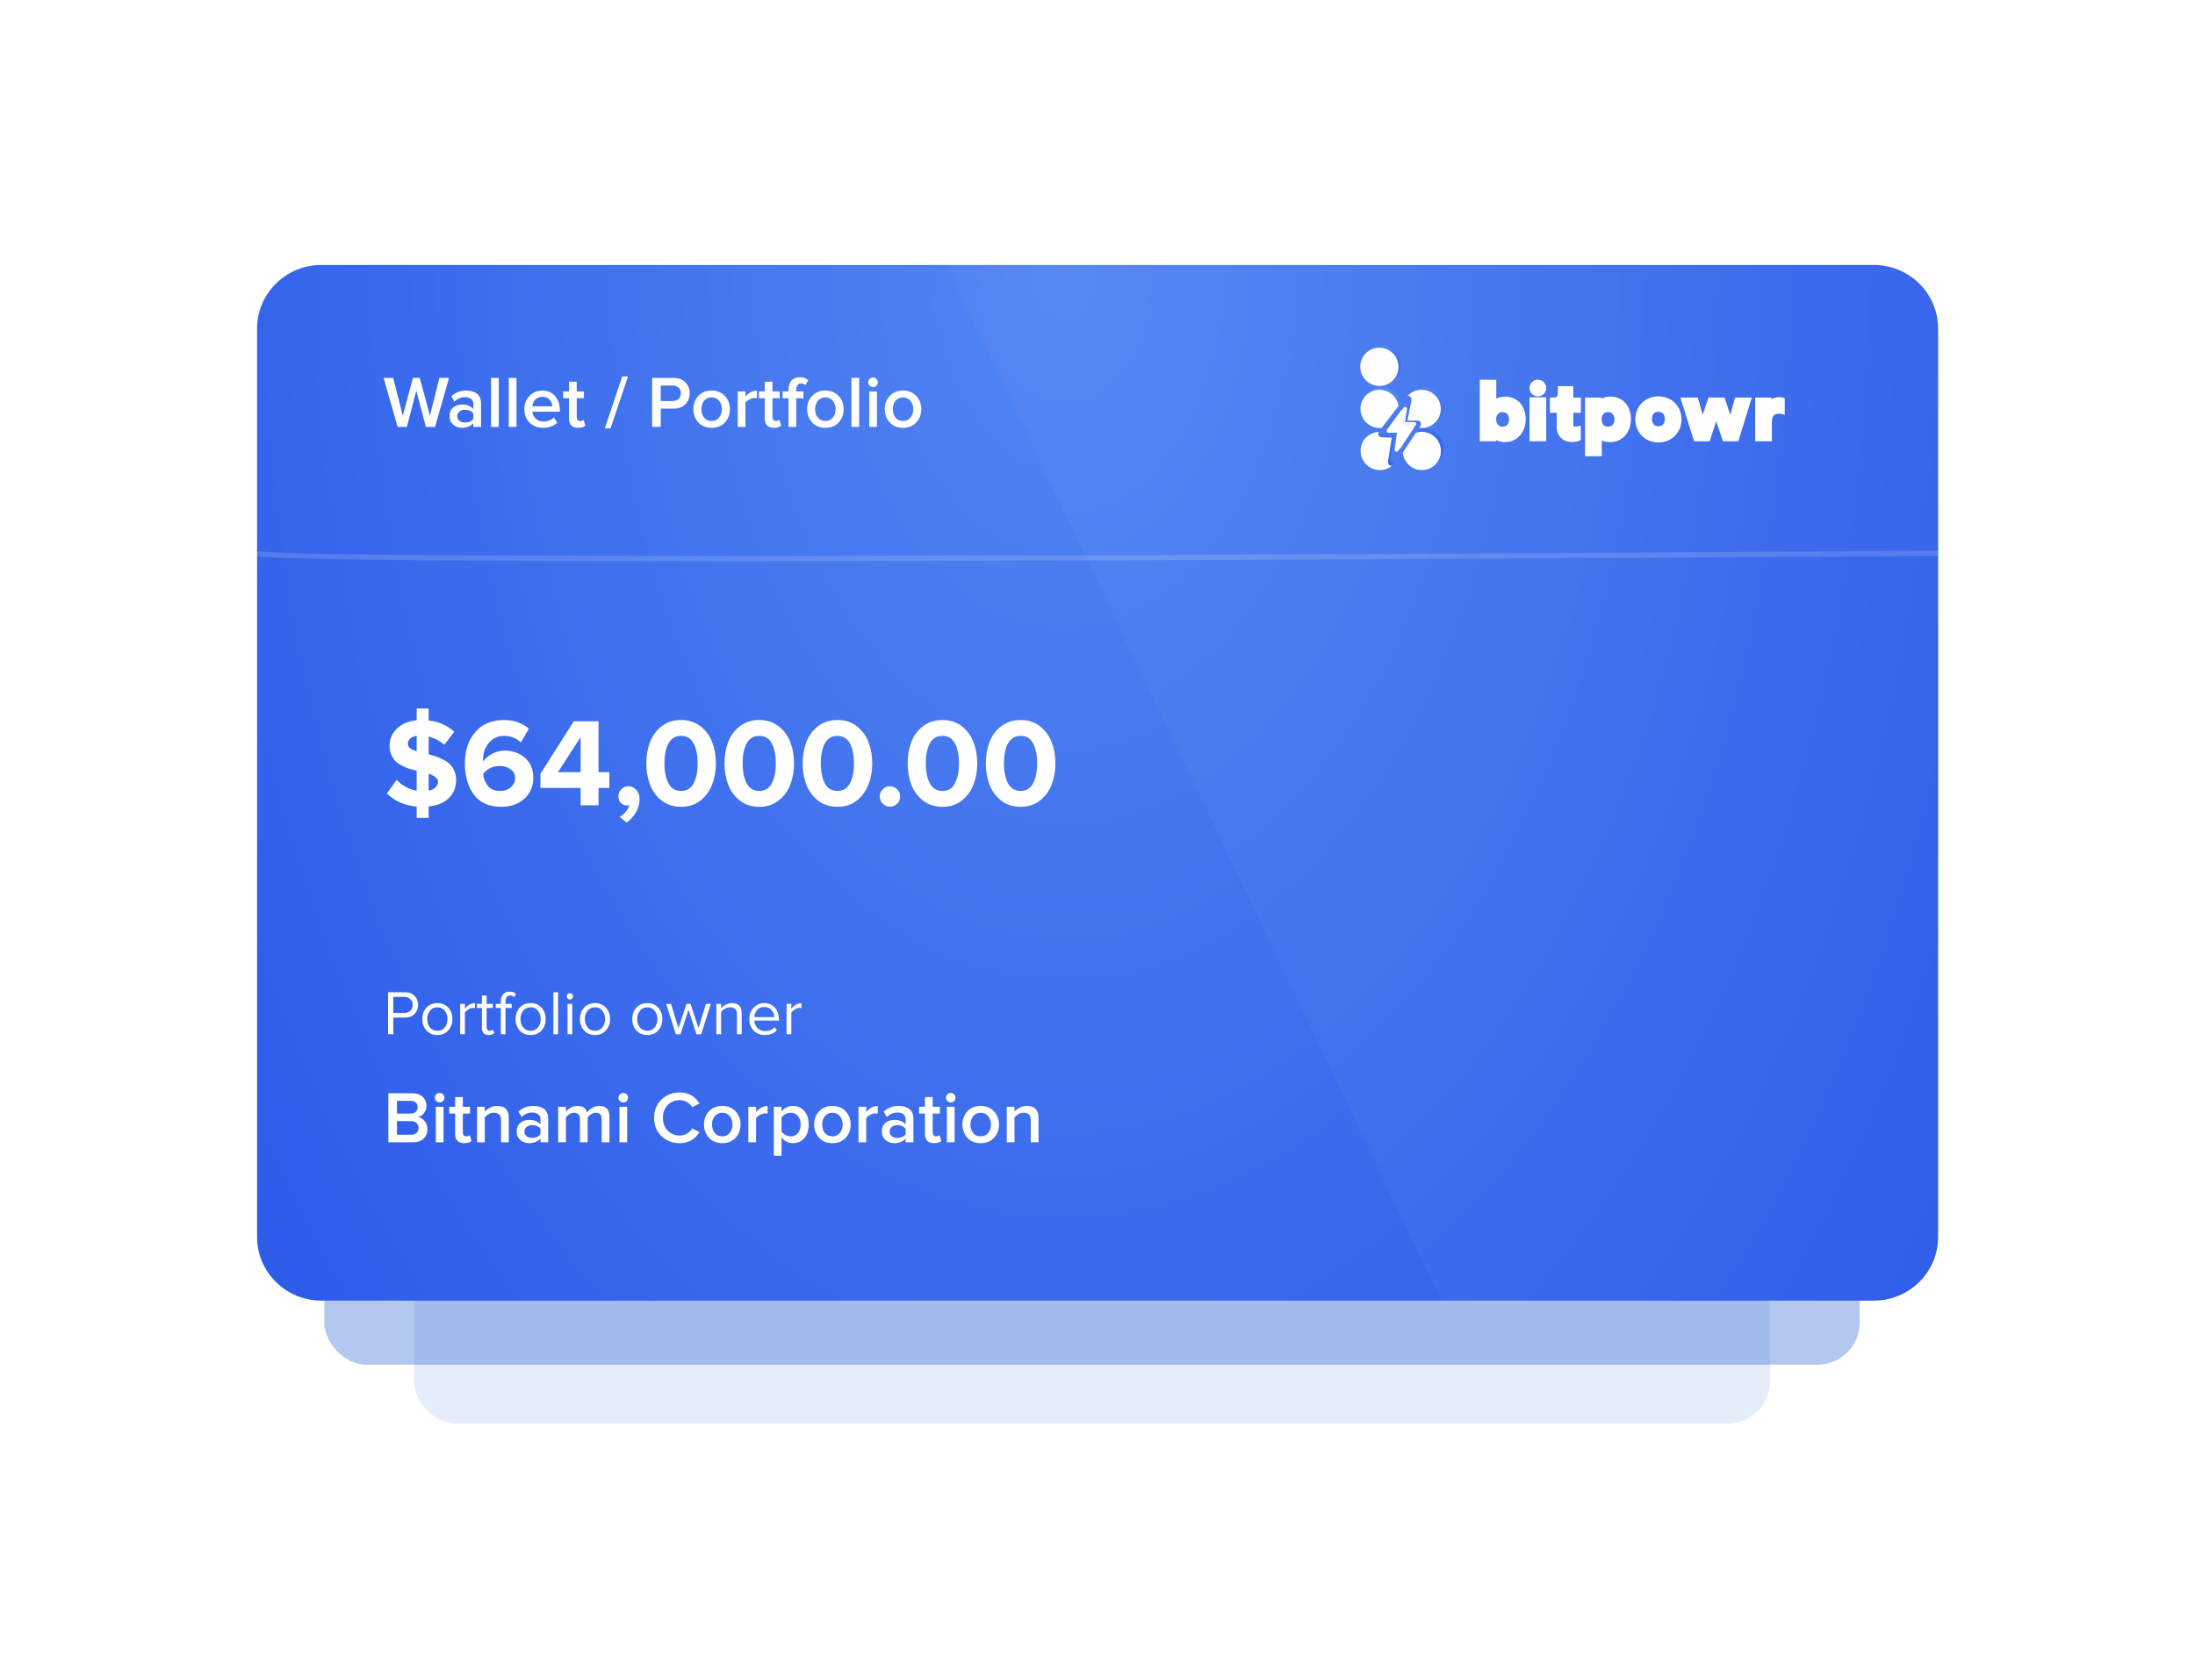 <svg width="333" height="255" viewBox="0 0 333 255" fill="none" xmlns="http://www.w3.org/2000/svg">
<g filter="url(#filter0_d_1_2006)">
<rect x="49.201" y="21.269" width="232.927" height="145.825" rx="6.375" fill="#0047CC" fill-opacity="0.3"/>
<rect x="62.803" y="46.383" width="205.724" height="129.622" rx="6.375" fill="#0047CC" fill-opacity="0.1"/>
<path d="M284.27 0.206H48.759C43.369 0.206 39 4.528 39 9.86V147.719C39 153.05 43.369 157.373 48.759 157.373H284.27C289.66 157.373 294.029 153.05 294.029 147.719V9.86C294.029 4.528 289.66 0.206 284.27 0.206Z" fill="url(#paint0_radial_1_2006)"/>
<path style="mix-blend-mode:screen" d="M286.265 0.206H143.562L218.666 157.372H286.265C288.324 157.372 290.299 156.355 291.755 154.545C293.211 152.734 294.029 150.279 294.029 147.718V9.847C294.029 8.58 293.828 7.325 293.438 6.154C293.048 4.984 292.476 3.921 291.754 3.025C291.033 2.13 290.177 1.42 289.235 0.936C288.294 0.452 287.284 0.204 286.265 0.206V0.206Z" fill="white" fill-opacity="0.03"/>
<path d="M63.215 84.119V82.398C61.353 82.232 59.849 81.569 58.701 80.409L60.174 78.344C61.015 79.236 62.029 79.784 63.215 79.988V76.967C62.743 76.852 62.341 76.743 62.01 76.641C61.691 76.527 61.328 76.367 60.92 76.163C60.525 75.947 60.206 75.717 59.964 75.475C59.721 75.22 59.517 74.895 59.352 74.5C59.186 74.092 59.103 73.639 59.103 73.142C59.103 72.147 59.473 71.293 60.212 70.579C60.952 69.853 61.952 69.425 63.215 69.298V67.52H65.031V69.336C66.561 69.502 67.855 70.069 68.913 71.038L67.403 73.027C66.74 72.428 65.949 72.014 65.031 71.784V74.481C65.503 74.595 65.905 74.71 66.236 74.825C66.567 74.939 66.931 75.105 67.326 75.322C67.734 75.526 68.059 75.755 68.301 76.01C68.556 76.265 68.767 76.597 68.933 77.005C69.111 77.4 69.2 77.846 69.2 78.344C69.2 79.44 68.843 80.351 68.129 81.078C67.415 81.805 66.383 82.238 65.031 82.379V84.119H63.215ZM66.446 78.649C66.446 78.139 65.975 77.731 65.031 77.425V79.988C65.478 79.899 65.822 79.733 66.064 79.491C66.319 79.236 66.446 78.955 66.446 78.649ZM61.876 72.912C61.876 73.384 62.322 73.748 63.215 74.002V71.669C62.794 71.72 62.462 71.861 62.22 72.09C61.991 72.307 61.876 72.581 61.876 72.912ZM76.032 82.436C74.196 82.436 72.82 81.824 71.901 80.6C70.984 79.376 70.525 77.795 70.525 75.857C70.525 73.881 71.054 72.288 72.112 71.076C73.17 69.865 74.624 69.26 76.472 69.26C77.951 69.26 79.207 69.7 80.239 70.579L79.016 72.664C78.314 72.001 77.466 71.669 76.472 71.669C75.541 71.669 74.776 72.02 74.177 72.721C73.578 73.41 73.278 74.264 73.278 75.284C73.278 75.398 73.285 75.488 73.298 75.551C73.616 75.093 74.075 74.704 74.674 74.385C75.274 74.066 75.905 73.907 76.568 73.907C77.779 73.907 78.805 74.276 79.647 75.016C80.488 75.743 80.909 76.756 80.909 78.057C80.909 79.319 80.456 80.364 79.551 81.193C78.646 82.022 77.473 82.436 76.032 82.436ZM75.879 80.026C76.568 80.026 77.116 79.835 77.524 79.453C77.945 79.07 78.155 78.637 78.155 78.152C78.155 77.528 77.925 77.056 77.466 76.737C77.007 76.406 76.447 76.24 75.784 76.24C74.764 76.24 73.935 76.641 73.298 77.445C73.361 78.159 73.603 78.771 74.024 79.281C74.445 79.778 75.063 80.026 75.879 80.026ZM90.803 82.206H88.088V79.567H81.987V77.425L87.055 69.451H90.803V77.177H92.448V79.567H90.803V82.206ZM88.088 77.177V71.861L84.645 77.177H88.088ZM97.031 81.269C97.031 81.971 96.853 82.627 96.496 83.239C96.139 83.864 95.661 84.393 95.062 84.826L94.01 83.966C94.329 83.8 94.635 83.539 94.928 83.182C95.221 82.838 95.406 82.5 95.482 82.168C95.368 82.206 95.246 82.225 95.119 82.225C94.749 82.225 94.437 82.098 94.182 81.843C93.94 81.588 93.819 81.257 93.819 80.849C93.819 80.428 93.965 80.071 94.258 79.778C94.552 79.472 94.902 79.319 95.31 79.319C95.782 79.319 96.183 79.497 96.515 79.854C96.859 80.198 97.031 80.67 97.031 81.269ZM106.294 81.461C105.478 82.111 104.49 82.436 103.33 82.436C102.17 82.436 101.176 82.111 100.347 81.461C99.531 80.798 98.945 79.982 98.588 79.013C98.231 78.044 98.052 76.986 98.052 75.838C98.052 74.691 98.231 73.633 98.588 72.664C98.945 71.695 99.531 70.885 100.347 70.235C101.176 69.585 102.17 69.26 103.33 69.26C104.49 69.26 105.478 69.585 106.294 70.235C107.11 70.885 107.697 71.695 108.054 72.664C108.423 73.633 108.608 74.691 108.608 75.838C108.608 76.986 108.423 78.044 108.054 79.013C107.697 79.982 107.11 80.798 106.294 81.461ZM101.418 78.879C101.826 79.644 102.463 80.026 103.33 80.026C104.197 80.026 104.828 79.644 105.223 78.879C105.631 78.114 105.835 77.1 105.835 75.838C105.835 74.576 105.631 73.569 105.223 72.817C104.828 72.052 104.197 71.669 103.33 71.669C102.463 71.669 101.826 72.052 101.418 72.817C101.01 73.569 100.806 74.576 100.806 75.838C100.806 77.1 101.01 78.114 101.418 78.879ZM118.153 81.461C117.337 82.111 116.349 82.436 115.189 82.436C114.029 82.436 113.034 82.111 112.206 81.461C111.39 80.798 110.803 79.982 110.446 79.013C110.089 78.044 109.911 76.986 109.911 75.838C109.911 74.691 110.089 73.633 110.446 72.664C110.803 71.695 111.39 70.885 112.206 70.235C113.034 69.585 114.029 69.26 115.189 69.26C116.349 69.26 117.337 69.585 118.153 70.235C118.969 70.885 119.555 71.695 119.912 72.664C120.282 73.633 120.467 74.691 120.467 75.838C120.467 76.986 120.282 78.044 119.912 79.013C119.555 79.982 118.969 80.798 118.153 81.461ZM113.277 78.879C113.685 79.644 114.322 80.026 115.189 80.026C116.056 80.026 116.687 79.644 117.082 78.879C117.49 78.114 117.694 77.1 117.694 75.838C117.694 74.576 117.49 73.569 117.082 72.817C116.687 72.052 116.056 71.669 115.189 71.669C114.322 71.669 113.685 72.052 113.277 72.817C112.869 73.569 112.665 74.576 112.665 75.838C112.665 77.1 112.869 78.114 113.277 78.879ZM130.012 81.461C129.196 82.111 128.208 82.436 127.048 82.436C125.888 82.436 124.893 82.111 124.064 81.461C123.249 80.798 122.662 79.982 122.305 79.013C121.948 78.044 121.77 76.986 121.77 75.838C121.77 74.691 121.948 73.633 122.305 72.664C122.662 71.695 123.249 70.885 124.064 70.235C124.893 69.585 125.888 69.26 127.048 69.26C128.208 69.26 129.196 69.585 130.012 70.235C130.828 70.885 131.414 71.695 131.771 72.664C132.141 73.633 132.326 74.691 132.326 75.838C132.326 76.986 132.141 78.044 131.771 79.013C131.414 79.982 130.828 80.798 130.012 81.461ZM125.135 78.879C125.543 79.644 126.181 80.026 127.048 80.026C127.915 80.026 128.546 79.644 128.941 78.879C129.349 78.114 129.553 77.1 129.553 75.838C129.553 74.576 129.349 73.569 128.941 72.817C128.546 72.052 127.915 71.669 127.048 71.669C126.181 71.669 125.543 72.052 125.135 72.817C124.727 73.569 124.523 74.576 124.523 75.838C124.523 77.1 124.727 78.114 125.135 78.879ZM136.105 81.958C135.799 82.264 135.436 82.417 135.015 82.417C134.595 82.417 134.231 82.264 133.925 81.958C133.619 81.652 133.466 81.288 133.466 80.868C133.466 80.447 133.619 80.084 133.925 79.778C134.231 79.472 134.595 79.319 135.015 79.319C135.436 79.319 135.799 79.472 136.105 79.778C136.411 80.084 136.564 80.447 136.564 80.868C136.564 81.288 136.411 81.652 136.105 81.958ZM145.942 81.461C145.126 82.111 144.138 82.436 142.978 82.436C141.818 82.436 140.823 82.111 139.995 81.461C139.179 80.798 138.592 79.982 138.235 79.013C137.878 78.044 137.7 76.986 137.7 75.838C137.7 74.691 137.878 73.633 138.235 72.664C138.592 71.695 139.179 70.885 139.995 70.235C140.823 69.585 141.818 69.26 142.978 69.26C144.138 69.26 145.126 69.585 145.942 70.235C146.758 70.885 147.344 71.695 147.701 72.664C148.071 73.633 148.256 74.691 148.256 75.838C148.256 76.986 148.071 78.044 147.701 79.013C147.344 79.982 146.758 80.798 145.942 81.461ZM141.065 78.879C141.473 79.644 142.111 80.026 142.978 80.026C143.845 80.026 144.476 79.644 144.871 78.879C145.279 78.114 145.483 77.1 145.483 75.838C145.483 74.576 145.279 73.569 144.871 72.817C144.476 72.052 143.845 71.669 142.978 71.669C142.111 71.669 141.473 72.052 141.065 72.817C140.657 73.569 140.453 74.576 140.453 75.838C140.453 77.1 140.657 78.114 141.065 78.879ZM157.801 81.461C156.985 82.111 155.997 82.436 154.837 82.436C153.676 82.436 152.682 82.111 151.853 81.461C151.037 80.798 150.451 79.982 150.094 79.013C149.737 78.044 149.559 76.986 149.559 75.838C149.559 74.691 149.737 73.633 150.094 72.664C150.451 71.695 151.037 70.885 151.853 70.235C152.682 69.585 153.676 69.26 154.837 69.26C155.997 69.26 156.985 69.585 157.801 70.235C158.617 70.885 159.203 71.695 159.56 72.664C159.93 73.633 160.115 74.691 160.115 75.838C160.115 76.986 159.93 78.044 159.56 79.013C159.203 79.982 158.617 80.798 157.801 81.461ZM152.924 78.879C153.332 79.644 153.97 80.026 154.837 80.026C155.704 80.026 156.335 79.644 156.73 78.879C157.138 78.114 157.342 77.1 157.342 75.838C157.342 74.576 157.138 73.569 156.73 72.817C156.335 72.052 155.704 71.669 154.837 71.669C153.97 71.669 153.332 72.052 152.924 72.817C152.516 73.569 152.312 74.576 152.312 75.838C152.312 77.1 152.516 78.114 152.924 78.879Z" fill="white"/>
<path d="M39 43.953C41.235 45.42 209.951 44.565 294.029 43.953" stroke="white" stroke-opacity="0.15" stroke-width="0.797"/>
<path d="M66.003 24.788H64.609L63.159 19.3L61.72 24.788H60.325L58.195 17.348H59.656L61.106 23.082L62.646 17.348H63.683L65.222 23.082L66.662 17.348H68.123L66.003 24.788ZM72.979 24.788H71.807V24.208C71.391 24.684 70.811 24.922 70.067 24.922C69.576 24.922 69.141 24.766 68.762 24.454C68.383 24.134 68.193 23.695 68.193 23.137C68.193 22.565 68.379 22.13 68.751 21.832C69.13 21.535 69.569 21.386 70.067 21.386C70.833 21.386 71.413 21.616 71.807 22.078V21.274C71.807 20.962 71.692 20.717 71.462 20.538C71.231 20.36 70.926 20.27 70.547 20.27C69.944 20.27 69.413 20.497 68.951 20.951L68.472 20.137C69.082 19.556 69.837 19.266 70.736 19.266C71.398 19.266 71.938 19.423 72.354 19.735C72.77 20.047 72.979 20.542 72.979 21.219V24.788ZM70.524 24.119C71.112 24.119 71.54 23.933 71.807 23.561V22.747C71.54 22.375 71.112 22.189 70.524 22.189C70.19 22.189 69.915 22.278 69.699 22.457C69.483 22.635 69.375 22.87 69.375 23.16C69.375 23.45 69.483 23.684 69.699 23.862C69.915 24.034 70.19 24.119 70.524 24.119ZM75.669 24.788H74.497V17.348H75.669V24.788ZM78.359 24.788H77.188V17.348H78.359V24.788ZM82.367 24.922C81.548 24.922 80.872 24.662 80.336 24.141C79.808 23.613 79.544 22.929 79.544 22.089C79.544 21.3 79.801 20.635 80.314 20.092C80.835 19.542 81.489 19.266 82.277 19.266C83.073 19.266 83.713 19.542 84.196 20.092C84.687 20.642 84.932 21.345 84.932 22.2V22.479H80.771C80.816 22.903 80.991 23.256 81.296 23.539C81.6 23.822 81.998 23.963 82.489 23.963C82.764 23.963 83.04 23.911 83.315 23.807C83.597 23.703 83.832 23.558 84.017 23.372L84.553 24.141C84.01 24.662 83.281 24.922 82.367 24.922ZM83.794 21.654C83.779 21.282 83.642 20.951 83.382 20.661C83.129 20.371 82.761 20.226 82.277 20.226C81.816 20.226 81.456 20.371 81.195 20.661C80.935 20.943 80.79 21.274 80.76 21.654H83.794ZM87.706 24.922C87.252 24.922 86.906 24.803 86.668 24.565C86.438 24.327 86.323 23.985 86.323 23.539V20.427H85.43V19.4H86.323V17.928H87.494V19.4H88.587V20.427H87.494V23.249C87.494 23.442 87.539 23.598 87.628 23.717C87.717 23.829 87.844 23.885 88.007 23.885C88.245 23.885 88.42 23.822 88.531 23.695L88.81 24.576C88.565 24.807 88.197 24.922 87.706 24.922ZM92.627 25.011H91.757L94.401 17.125H95.271L92.627 25.011ZM100.238 24.788H98.933V17.348H102.202C102.953 17.348 103.544 17.571 103.975 18.017C104.414 18.463 104.633 19.017 104.633 19.679C104.633 20.334 104.414 20.888 103.975 21.341C103.544 21.788 102.953 22.011 102.202 22.011H100.238V24.788ZM102.023 20.862C102.395 20.862 102.7 20.754 102.938 20.538C103.176 20.323 103.295 20.036 103.295 19.679C103.295 19.322 103.176 19.036 102.938 18.82C102.7 18.605 102.395 18.497 102.023 18.497H100.238V20.862H102.023ZM107.955 24.922C107.122 24.922 106.453 24.651 105.947 24.108C105.441 23.558 105.188 22.884 105.188 22.089C105.188 21.293 105.441 20.624 105.947 20.081C106.453 19.538 107.122 19.266 107.955 19.266C108.795 19.266 109.468 19.538 109.974 20.081C110.48 20.624 110.733 21.293 110.733 22.089C110.733 22.892 110.48 23.565 109.974 24.108C109.468 24.651 108.795 24.922 107.955 24.922ZM107.955 23.885C108.438 23.885 108.818 23.714 109.093 23.372C109.375 23.022 109.517 22.594 109.517 22.089C109.517 21.59 109.375 21.17 109.093 20.828C108.818 20.479 108.438 20.304 107.955 20.304C107.479 20.304 107.1 20.479 106.817 20.828C106.542 21.17 106.404 21.59 106.404 22.089C106.404 22.594 106.542 23.022 106.817 23.372C107.1 23.714 107.479 23.885 107.955 23.885ZM113.089 24.788H111.918V19.4H113.089V20.192C113.297 19.925 113.558 19.705 113.87 19.534C114.182 19.363 114.506 19.278 114.841 19.278V20.438C114.736 20.415 114.614 20.404 114.472 20.404C114.227 20.404 113.963 20.479 113.68 20.627C113.405 20.769 113.208 20.932 113.089 21.118V24.788ZM117.403 24.922C116.949 24.922 116.603 24.803 116.365 24.565C116.135 24.327 116.019 23.985 116.019 23.539V20.427H115.127V19.4H116.019V17.928H117.191V19.4H118.284V20.427H117.191V23.249C117.191 23.442 117.235 23.598 117.325 23.717C117.414 23.829 117.54 23.885 117.704 23.885C117.942 23.885 118.117 23.822 118.228 23.695L118.507 24.576C118.262 24.807 117.894 24.922 117.403 24.922ZM120.798 24.788H119.626V20.427H118.734V19.4H119.626V19.099C119.626 18.519 119.779 18.065 120.084 17.738C120.396 17.404 120.813 17.236 121.333 17.236C121.891 17.236 122.322 17.392 122.627 17.705L122.17 18.43C121.999 18.274 121.791 18.195 121.545 18.195C121.315 18.195 121.132 18.274 120.999 18.43C120.865 18.578 120.798 18.802 120.798 19.099V19.4H121.891V20.427H120.798V24.788ZM125.211 24.922C124.378 24.922 123.709 24.651 123.203 24.108C122.697 23.558 122.444 22.884 122.444 22.089C122.444 21.293 122.697 20.624 123.203 20.081C123.709 19.538 124.378 19.266 125.211 19.266C126.051 19.266 126.724 19.538 127.23 20.081C127.736 20.624 127.989 21.293 127.989 22.089C127.989 22.892 127.736 23.565 127.23 24.108C126.724 24.651 126.051 24.922 125.211 24.922ZM125.211 23.885C125.694 23.885 126.074 23.714 126.349 23.372C126.631 23.022 126.773 22.594 126.773 22.089C126.773 21.59 126.631 21.17 126.349 20.828C126.074 20.479 125.694 20.304 125.211 20.304C124.735 20.304 124.356 20.479 124.073 20.828C123.798 21.17 123.66 21.59 123.66 22.089C123.66 22.594 123.798 23.022 124.073 23.372C124.356 23.714 124.735 23.885 125.211 23.885ZM130.345 24.788H129.174V17.348H130.345V24.788ZM132.445 18.742C132.251 18.742 132.08 18.672 131.932 18.53C131.79 18.389 131.72 18.218 131.72 18.017C131.72 17.816 131.79 17.645 131.932 17.504C132.08 17.363 132.251 17.292 132.445 17.292C132.646 17.292 132.817 17.363 132.958 17.504C133.099 17.645 133.17 17.816 133.17 18.017C133.17 18.218 133.099 18.389 132.958 18.53C132.817 18.672 132.646 18.742 132.445 18.742ZM133.036 24.788H131.865V19.4H133.036V24.788ZM136.987 24.922C136.154 24.922 135.485 24.651 134.979 24.108C134.474 23.558 134.221 22.884 134.221 22.089C134.221 21.293 134.474 20.624 134.979 20.081C135.485 19.538 136.154 19.266 136.987 19.266C137.828 19.266 138.501 19.538 139.006 20.081C139.512 20.624 139.765 21.293 139.765 22.089C139.765 22.892 139.512 23.565 139.006 24.108C138.501 24.651 137.828 24.922 136.987 24.922ZM136.987 23.885C137.471 23.885 137.85 23.714 138.125 23.372C138.408 23.022 138.549 22.594 138.549 22.089C138.549 21.59 138.408 21.17 138.125 20.828C137.85 20.479 137.471 20.304 136.987 20.304C136.511 20.304 136.132 20.479 135.849 20.828C135.574 21.17 135.437 21.59 135.437 22.089C135.437 22.594 135.574 23.022 135.849 23.372C136.132 23.714 136.511 23.885 136.987 23.885Z" fill="white"/>
<path d="M62.679 133.347H58.919V125.906H62.578C63.24 125.906 63.757 126.088 64.129 126.453C64.508 126.81 64.698 127.259 64.698 127.802C64.698 128.249 64.572 128.628 64.319 128.94C64.073 129.245 63.768 129.435 63.404 129.509C63.806 129.569 64.144 129.777 64.419 130.134C64.702 130.483 64.843 130.885 64.843 131.339C64.843 131.934 64.65 132.417 64.263 132.789C63.884 133.161 63.356 133.347 62.679 133.347ZM62.311 128.985C62.638 128.985 62.895 128.896 63.08 128.717C63.266 128.539 63.359 128.308 63.359 128.025C63.359 127.735 63.266 127.501 63.08 127.323C62.895 127.144 62.638 127.055 62.311 127.055H60.225V128.985H62.311ZM62.367 132.198C62.724 132.198 63.002 132.108 63.203 131.93C63.404 131.744 63.504 131.487 63.504 131.16C63.504 130.87 63.404 130.628 63.203 130.435C63.002 130.234 62.724 130.134 62.367 130.134H60.225V132.198H62.367ZM66.7 127.3C66.506 127.3 66.335 127.23 66.186 127.088C66.045 126.947 65.975 126.776 65.975 126.575C65.975 126.374 66.045 126.203 66.186 126.062C66.335 125.921 66.506 125.85 66.7 125.85C66.9 125.85 67.072 125.921 67.213 126.062C67.354 126.203 67.425 126.374 67.425 126.575C67.425 126.776 67.354 126.947 67.213 127.088C67.072 127.23 66.9 127.3 66.7 127.3ZM67.291 133.347H66.12V127.959H67.291V133.347ZM70.428 133.48C69.974 133.48 69.628 133.361 69.391 133.123C69.16 132.885 69.045 132.543 69.045 132.097V128.985H68.152V127.959H69.045V126.486H70.216V127.959H71.309V128.985H70.216V131.807C70.216 132 70.261 132.157 70.35 132.276C70.439 132.387 70.566 132.443 70.729 132.443C70.967 132.443 71.142 132.38 71.253 132.253L71.532 133.135C71.287 133.365 70.919 133.48 70.428 133.48ZM77.181 133.347H76.009V129.978C76.009 129.234 75.649 128.862 74.927 128.862C74.645 128.862 74.381 128.933 74.135 129.074C73.89 129.215 73.693 129.386 73.544 129.587V133.347H72.373V127.959H73.544V128.695C73.745 128.457 74.013 128.252 74.347 128.081C74.682 127.91 75.046 127.825 75.44 127.825C76.013 127.825 76.444 127.973 76.734 128.271C77.032 128.568 77.181 128.996 77.181 129.554V133.347ZM83.164 133.347H81.993V132.766C81.576 133.242 80.996 133.48 80.253 133.48C79.762 133.48 79.327 133.324 78.948 133.012C78.568 132.692 78.379 132.253 78.379 131.696C78.379 131.123 78.564 130.688 78.936 130.39C79.316 130.093 79.754 129.944 80.253 129.944C81.019 129.944 81.599 130.175 81.993 130.636V129.833C81.993 129.52 81.878 129.275 81.647 129.096C81.416 128.918 81.112 128.829 80.732 128.829C80.13 128.829 79.598 129.055 79.137 129.509L78.657 128.695C79.267 128.115 80.022 127.825 80.922 127.825C81.584 127.825 82.123 127.981 82.54 128.293C82.956 128.606 83.164 129.1 83.164 129.777V133.347ZM80.71 132.677C81.297 132.677 81.725 132.491 81.993 132.119V131.305C81.725 130.933 81.297 130.747 80.71 130.747C80.375 130.747 80.1 130.837 79.885 131.015C79.669 131.194 79.561 131.428 79.561 131.718C79.561 132.008 79.669 132.242 79.885 132.421C80.1 132.592 80.375 132.677 80.71 132.677ZM92.458 133.347H91.287V129.833C91.287 129.186 90.993 128.862 90.406 128.862C90.16 128.862 89.922 128.933 89.692 129.074C89.461 129.215 89.283 129.383 89.156 129.576V133.347H87.985V129.833C87.985 129.186 87.687 128.862 87.092 128.862C86.854 128.862 86.62 128.933 86.39 129.074C86.166 129.215 85.988 129.386 85.854 129.587V133.347H84.683V127.959H85.854V128.695C85.988 128.494 86.219 128.301 86.546 128.115C86.88 127.921 87.234 127.825 87.606 127.825C88.386 127.825 88.877 128.156 89.078 128.817C89.249 128.55 89.502 128.319 89.837 128.126C90.171 127.925 90.528 127.825 90.907 127.825C91.941 127.825 92.458 128.368 92.458 129.453V133.347ZM94.555 127.3C94.362 127.3 94.191 127.23 94.042 127.088C93.901 126.947 93.83 126.776 93.83 126.575C93.83 126.374 93.901 126.203 94.042 126.062C94.191 125.921 94.362 125.85 94.555 125.85C94.756 125.85 94.927 125.921 95.069 126.062C95.21 126.203 95.281 126.374 95.281 126.575C95.281 126.776 95.21 126.947 95.069 127.088C94.927 127.23 94.756 127.3 94.555 127.3ZM95.147 133.347H93.975V127.959H95.147V133.347ZM103.134 133.48C102.019 133.48 101.089 133.123 100.346 132.41C99.602 131.688 99.23 130.762 99.23 129.632C99.23 128.501 99.602 127.579 100.346 126.865C101.089 126.144 102.019 125.783 103.134 125.783C104.428 125.783 105.425 126.341 106.124 127.457L105.009 128.025C104.823 127.706 104.559 127.445 104.216 127.245C103.882 127.044 103.521 126.943 103.134 126.943C102.398 126.943 101.785 127.196 101.294 127.702C100.81 128.208 100.569 128.851 100.569 129.632C100.569 130.413 100.81 131.056 101.294 131.562C101.785 132.067 102.398 132.32 103.134 132.32C103.529 132.32 103.893 132.22 104.228 132.019C104.562 131.818 104.823 131.558 105.009 131.238L106.124 131.807C105.41 132.923 104.414 133.48 103.134 133.48ZM109.567 133.48C108.734 133.48 108.065 133.209 107.559 132.666C107.053 132.116 106.801 131.443 106.801 130.647C106.801 129.851 107.053 129.182 107.559 128.639C108.065 128.096 108.734 127.825 109.567 127.825C110.407 127.825 111.08 128.096 111.586 128.639C112.092 129.182 112.345 129.851 112.345 130.647C112.345 131.45 112.092 132.123 111.586 132.666C111.08 133.209 110.407 133.48 109.567 133.48ZM109.567 132.443C110.05 132.443 110.43 132.272 110.705 131.93C110.988 131.58 111.129 131.153 111.129 130.647C111.129 130.149 110.988 129.728 110.705 129.386C110.43 129.037 110.05 128.862 109.567 128.862C109.091 128.862 108.712 129.037 108.429 129.386C108.154 129.728 108.016 130.149 108.016 130.647C108.016 131.153 108.154 131.58 108.429 131.93C108.712 132.272 109.091 132.443 109.567 132.443ZM114.701 133.347H113.53V127.959H114.701V128.751C114.909 128.483 115.17 128.263 115.482 128.092C115.794 127.921 116.118 127.836 116.453 127.836V128.996C116.349 128.974 116.226 128.962 116.085 128.962C115.839 128.962 115.575 129.037 115.292 129.186C115.017 129.327 114.82 129.491 114.701 129.676V133.347ZM120.298 133.48C119.584 133.48 119.007 133.187 118.569 132.599V135.399H117.397V127.959H118.569V128.695C119 128.115 119.576 127.825 120.298 127.825C121.004 127.825 121.577 128.078 122.016 128.583C122.462 129.089 122.685 129.777 122.685 130.647C122.685 131.517 122.462 132.209 122.016 132.722C121.577 133.228 121.004 133.48 120.298 133.48ZM119.952 132.443C120.413 132.443 120.781 132.276 121.056 131.941C121.331 131.606 121.469 131.175 121.469 130.647C121.469 130.119 121.331 129.691 121.056 129.364C120.781 129.029 120.413 128.862 119.952 128.862C119.684 128.862 119.42 128.933 119.16 129.074C118.9 129.215 118.702 129.386 118.569 129.587V131.718C118.702 131.919 118.9 132.09 119.16 132.231C119.42 132.372 119.684 132.443 119.952 132.443ZM126.278 133.48C125.445 133.48 124.776 133.209 124.27 132.666C123.765 132.116 123.512 131.443 123.512 130.647C123.512 129.851 123.765 129.182 124.27 128.639C124.776 128.096 125.445 127.825 126.278 127.825C127.119 127.825 127.792 128.096 128.297 128.639C128.803 129.182 129.056 129.851 129.056 130.647C129.056 131.45 128.803 132.123 128.297 132.666C127.792 133.209 127.119 133.48 126.278 133.48ZM126.278 132.443C126.762 132.443 127.141 132.272 127.416 131.93C127.699 131.58 127.84 131.153 127.84 130.647C127.84 130.149 127.699 129.728 127.416 129.386C127.141 129.037 126.762 128.862 126.278 128.862C125.802 128.862 125.423 129.037 125.141 129.386C124.865 129.728 124.728 130.149 124.728 130.647C124.728 131.153 124.865 131.58 125.141 131.93C125.423 132.272 125.802 132.443 126.278 132.443ZM131.413 133.347H130.241V127.959H131.413V128.751C131.621 128.483 131.881 128.263 132.193 128.092C132.506 127.921 132.829 127.836 133.164 127.836V128.996C133.06 128.974 132.937 128.962 132.796 128.962C132.55 128.962 132.286 129.037 132.004 129.186C131.729 129.327 131.532 129.491 131.413 129.676V133.347ZM138.571 133.347H137.399V132.766C136.983 133.242 136.403 133.48 135.659 133.48C135.168 133.48 134.733 133.324 134.354 133.012C133.975 132.692 133.785 132.253 133.785 131.696C133.785 131.123 133.971 130.688 134.343 130.39C134.722 130.093 135.161 129.944 135.659 129.944C136.425 129.944 137.005 130.175 137.399 130.636V129.833C137.399 129.52 137.284 129.275 137.054 129.096C136.823 128.918 136.518 128.829 136.139 128.829C135.536 128.829 135.005 129.055 134.544 129.509L134.064 128.695C134.674 128.115 135.429 127.825 136.328 127.825C136.99 127.825 137.53 127.981 137.946 128.293C138.362 128.606 138.571 129.1 138.571 129.777V133.347ZM136.117 132.677C136.704 132.677 137.132 132.491 137.399 132.119V131.305C137.132 130.933 136.704 130.747 136.117 130.747C135.782 130.747 135.507 130.837 135.291 131.015C135.075 131.194 134.968 131.428 134.968 131.718C134.968 132.008 135.075 132.242 135.291 132.421C135.507 132.592 135.782 132.677 136.117 132.677ZM141.707 133.48C141.253 133.48 140.907 133.361 140.669 133.123C140.439 132.885 140.324 132.543 140.324 132.097V128.985H139.431V127.959H140.324V126.486H141.495V127.959H142.588V128.985H141.495V131.807C141.495 132 141.54 132.157 141.629 132.276C141.718 132.387 141.844 132.443 142.008 132.443C142.246 132.443 142.421 132.38 142.532 132.253L142.811 133.135C142.566 133.365 142.198 133.48 141.707 133.48ZM144.232 127.3C144.038 127.3 143.867 127.23 143.719 127.088C143.577 126.947 143.507 126.776 143.507 126.575C143.507 126.374 143.577 126.203 143.719 126.062C143.867 125.921 144.038 125.85 144.232 125.85C144.433 125.85 144.604 125.921 144.745 126.062C144.886 126.203 144.957 126.374 144.957 126.575C144.957 126.776 144.886 126.947 144.745 127.088C144.604 127.23 144.433 127.3 144.232 127.3ZM144.823 133.347H143.652V127.959H144.823V133.347ZM148.774 133.48C147.941 133.48 147.272 133.209 146.766 132.666C146.261 132.116 146.008 131.443 146.008 130.647C146.008 129.851 146.261 129.182 146.766 128.639C147.272 128.096 147.941 127.825 148.774 127.825C149.615 127.825 150.288 128.096 150.793 128.639C151.299 129.182 151.552 129.851 151.552 130.647C151.552 131.45 151.299 132.123 150.793 132.666C150.288 133.209 149.615 133.48 148.774 133.48ZM148.774 132.443C149.258 132.443 149.637 132.272 149.912 131.93C150.195 131.58 150.336 131.153 150.336 130.647C150.336 130.149 150.195 129.728 149.912 129.386C149.637 129.037 149.258 128.862 148.774 128.862C148.298 128.862 147.919 129.037 147.636 129.386C147.361 129.728 147.224 130.149 147.224 130.647C147.224 131.153 147.361 131.58 147.636 131.93C147.919 132.272 148.298 132.443 148.774 132.443ZM157.545 133.347H156.374V129.978C156.374 129.234 156.013 128.862 155.292 128.862C155.009 128.862 154.745 128.933 154.5 129.074C154.254 129.215 154.057 129.386 153.908 129.587V133.347H152.737V127.959H153.908V128.695C154.109 128.457 154.377 128.252 154.712 128.081C155.046 127.91 155.411 127.825 155.805 127.825C156.378 127.825 156.809 127.973 157.099 128.271C157.396 128.568 157.545 128.996 157.545 129.554V133.347Z" fill="white"/>
<path d="M59.667 116.954H58.873V110.576H61.436C62.054 110.576 62.542 110.761 62.899 111.131C63.256 111.501 63.434 111.956 63.434 112.498C63.434 113.04 63.252 113.496 62.889 113.866C62.532 114.235 62.048 114.42 61.436 114.42H59.667V116.954ZM61.34 113.713C61.716 113.713 62.022 113.601 62.258 113.378C62.494 113.149 62.612 112.855 62.612 112.498C62.612 112.141 62.494 111.851 62.258 111.628C62.022 111.399 61.716 111.284 61.34 111.284H59.667V113.713H61.34ZM68.007 116.371C67.593 116.836 67.041 117.069 66.353 117.069C65.664 117.069 65.11 116.836 64.689 116.371C64.275 115.905 64.067 115.329 64.067 114.64C64.067 113.952 64.275 113.378 64.689 112.919C65.11 112.454 65.664 112.221 66.353 112.221C67.041 112.221 67.593 112.454 68.007 112.919C68.427 113.378 68.638 113.952 68.638 114.64C68.638 115.329 68.427 115.905 68.007 116.371ZM65.224 115.912C65.505 116.256 65.881 116.428 66.353 116.428C66.824 116.428 67.197 116.256 67.471 115.912C67.746 115.561 67.882 115.137 67.882 114.64C67.882 114.143 67.746 113.722 67.471 113.378C67.197 113.034 66.824 112.862 66.353 112.862C65.881 112.862 65.505 113.037 65.224 113.388C64.95 113.732 64.813 114.149 64.813 114.64C64.813 115.137 64.95 115.561 65.224 115.912ZM70.524 116.954H69.807V112.336H70.524V113.082C70.951 112.521 71.464 112.24 72.064 112.24V112.976C71.974 112.957 71.879 112.948 71.777 112.948C71.56 112.948 71.324 113.024 71.069 113.177C70.814 113.33 70.632 113.499 70.524 113.684V116.954ZM74.13 117.069C73.792 117.069 73.537 116.976 73.365 116.792C73.193 116.607 73.106 116.339 73.106 115.988V112.967H72.342V112.336H73.106V111.074H73.824V112.336H74.761V112.967H73.824V115.835C73.824 116.014 73.862 116.157 73.938 116.266C74.021 116.374 74.139 116.428 74.292 116.428C74.502 116.428 74.665 116.364 74.78 116.237L74.99 116.772C74.78 116.97 74.493 117.069 74.13 117.069ZM76.692 116.954H75.975V112.967H75.21V112.336H75.975V111.982C75.975 111.51 76.093 111.144 76.328 110.882C76.57 110.615 76.899 110.481 77.313 110.481C77.708 110.481 78.034 110.599 78.288 110.835L77.992 111.303C77.82 111.15 77.629 111.074 77.418 111.074C77.183 111.074 77.001 111.153 76.873 111.313C76.752 111.466 76.692 111.689 76.692 111.982V112.336H77.629V112.967H76.692V116.954ZM82.153 116.371C81.739 116.836 81.188 117.069 80.499 117.069C79.811 117.069 79.256 116.836 78.835 116.371C78.421 115.905 78.214 115.329 78.214 114.64C78.214 113.952 78.421 113.378 78.835 112.919C79.256 112.454 79.811 112.221 80.499 112.221C81.188 112.221 81.739 112.454 82.153 112.919C82.574 113.378 82.784 113.952 82.784 114.64C82.784 115.329 82.574 115.905 82.153 116.371ZM79.371 115.912C79.651 116.256 80.028 116.428 80.499 116.428C80.971 116.428 81.344 116.256 81.618 115.912C81.892 115.561 82.029 115.137 82.029 114.64C82.029 114.143 81.892 113.722 81.618 113.378C81.344 113.034 80.971 112.862 80.499 112.862C80.028 112.862 79.651 113.037 79.371 113.388C79.097 113.732 78.96 114.149 78.96 114.64C78.96 115.137 79.097 115.561 79.371 115.912ZM84.671 116.954H83.954V110.576H84.671V116.954ZM86.455 111.676C86.328 111.676 86.216 111.631 86.12 111.542C86.025 111.447 85.977 111.332 85.977 111.198C85.977 111.064 86.025 110.949 86.12 110.854C86.216 110.758 86.328 110.71 86.455 110.71C86.589 110.71 86.704 110.758 86.799 110.854C86.895 110.949 86.943 111.064 86.943 111.198C86.943 111.332 86.895 111.447 86.799 111.542C86.704 111.631 86.589 111.676 86.455 111.676ZM86.818 116.954H86.101V112.336H86.818V116.954ZM91.921 116.371C91.506 116.836 90.955 117.069 90.266 117.069C89.578 117.069 89.023 116.836 88.603 116.371C88.188 115.905 87.981 115.329 87.981 114.64C87.981 113.952 88.188 113.378 88.603 112.919C89.023 112.454 89.578 112.221 90.266 112.221C90.955 112.221 91.506 112.454 91.921 112.919C92.341 113.378 92.552 113.952 92.552 114.64C92.552 115.329 92.341 115.905 91.921 116.371ZM89.138 115.912C89.419 116.256 89.795 116.428 90.266 116.428C90.738 116.428 91.111 116.256 91.385 115.912C91.659 115.561 91.796 115.137 91.796 114.64C91.796 114.143 91.659 113.722 91.385 113.378C91.111 113.034 90.738 112.862 90.266 112.862C89.795 112.862 89.419 113.037 89.138 113.388C88.864 113.732 88.727 114.149 88.727 114.64C88.727 115.137 88.864 115.561 89.138 115.912ZM99.858 116.371C99.443 116.836 98.892 117.069 98.203 117.069C97.515 117.069 96.96 116.836 96.54 116.371C96.125 115.905 95.918 115.329 95.918 114.64C95.918 113.952 96.125 113.378 96.54 112.919C96.96 112.454 97.515 112.221 98.203 112.221C98.892 112.221 99.443 112.454 99.858 112.919C100.278 113.378 100.489 113.952 100.489 114.64C100.489 115.329 100.278 115.905 99.858 116.371ZM97.075 115.912C97.356 116.256 97.732 116.428 98.203 116.428C98.675 116.428 99.048 116.256 99.322 115.912C99.596 115.561 99.733 115.137 99.733 114.64C99.733 114.143 99.596 113.722 99.322 113.378C99.048 113.034 98.675 112.862 98.203 112.862C97.732 112.862 97.356 113.037 97.075 113.388C96.801 113.732 96.664 114.149 96.664 114.64C96.664 115.137 96.801 115.561 97.075 115.912ZM106.372 116.954H105.655L104.45 113.244L103.245 116.954H102.528L101.055 112.336H101.801L102.929 116.017L104.144 112.336H104.756L105.97 116.017L107.098 112.336H107.844L106.372 116.954ZM112.514 116.954H111.797V113.933C111.797 113.544 111.707 113.27 111.529 113.11C111.351 112.945 111.096 112.862 110.764 112.862C110.496 112.862 110.235 112.932 109.98 113.072C109.731 113.212 109.537 113.381 109.397 113.579V116.954H108.68V112.336H109.397V113.005C109.575 112.795 109.814 112.613 110.114 112.46C110.413 112.301 110.723 112.221 111.041 112.221C112.023 112.221 112.514 112.718 112.514 113.713V116.954ZM116.031 117.069C115.342 117.069 114.778 116.846 114.338 116.4C113.898 115.947 113.678 115.36 113.678 114.64C113.678 113.964 113.895 113.394 114.329 112.929C114.762 112.457 115.304 112.221 115.954 112.221C116.636 112.221 117.175 112.457 117.57 112.929C117.972 113.394 118.172 113.984 118.172 114.698V114.879H114.434C114.466 115.332 114.631 115.711 114.931 116.017C115.231 116.323 115.619 116.476 116.097 116.476C116.671 116.476 117.146 116.282 117.522 115.893L117.866 116.361C117.395 116.833 116.783 117.069 116.031 117.069ZM117.465 114.353C117.458 113.958 117.325 113.604 117.063 113.292C116.802 112.973 116.429 112.814 115.944 112.814C115.485 112.814 115.122 112.97 114.854 113.282C114.593 113.595 114.453 113.952 114.434 114.353H117.465ZM120.051 116.954H119.334V112.336H120.051V113.082C120.478 112.521 120.991 112.24 121.59 112.24V112.976C121.501 112.957 121.406 112.948 121.304 112.948C121.087 112.948 120.851 113.024 120.596 113.177C120.341 113.33 120.159 113.499 120.051 113.684V116.954Z" fill="white"/>
<g clip-path="url(#clip0_1_2006)">
<g clip-path="url(#clip1_1_2006)">
<g clip-path="url(#clip2_1_2006)">
<path d="M244.317 20.184C246.197 20.184 247.428 21.612 247.428 23.628C247.428 25.634 246.104 27.097 244.246 27.097C243.8 27.097 243.389 27.014 243.047 26.866L243.002 26.846L243.002 29.227H240.468V20.327H242.943L242.943 20.515L242.948 20.512C243.309 20.318 243.755 20.198 244.231 20.185L244.279 20.184L244.317 20.184ZM251.594 20.148C253.59 20.148 255.098 21.629 255.098 23.64C255.098 25.653 253.588 27.144 251.594 27.144C249.609 27.144 248.09 25.649 248.09 23.64C248.09 21.633 249.607 20.148 251.594 20.148ZM226.998 17.626V20.492L227.025 20.479C227.378 20.304 227.809 20.197 228.262 20.185L228.31 20.184L228.349 20.184C230.229 20.184 231.46 21.612 231.46 23.628C231.46 25.634 230.136 27.097 228.277 27.097C227.815 27.097 227.387 26.99 227.033 26.8L226.998 26.78L226.974 26.767V26.966H224.5V17.626H226.998ZM238.684 18.601L238.684 20.327H239.838V22.635H238.684L238.684 24.485C238.684 24.698 238.714 24.736 238.927 24.741L238.976 24.741C239.089 24.741 239.203 24.726 239.333 24.699L239.373 24.69L239.814 24.592V26.768L239.614 26.868C239.378 26.986 239.016 27.073 238.512 27.073C237.104 27.073 236.192 26.206 236.174 24.848L236.174 24.806L236.174 22.635H235.127V20.327H235.787C236.153 20.327 236.333 20.129 236.34 19.748L236.34 19.726V18.601H238.684ZM234.576 20.291V26.966H232.042V20.291H234.576ZM254.922 20.327H257.571L258.313 22.954L259.189 20.327H261.628L262.493 22.956L263.233 20.327H265.773L263.715 26.966H261.391L260.369 23.931L259.367 26.966H257.006L254.922 20.327ZM269.924 20.267C270.119 20.267 270.319 20.291 270.474 20.333L270.505 20.342L270.763 20.419V22.932L270.317 22.827C270.166 22.792 270.014 22.777 269.829 22.777C269.198 22.777 268.821 23.148 268.812 23.991L268.812 24.021V26.966H266.278V20.327H268.752L268.752 20.575L268.775 20.561C269.094 20.376 269.469 20.279 269.85 20.268L269.892 20.267L269.924 20.267ZM243.948 22.539C243.371 22.539 242.978 22.927 242.978 23.64C242.978 24.349 243.38 24.753 243.948 24.753C244.532 24.753 244.93 24.358 244.93 23.64C244.93 22.926 244.536 22.539 243.948 22.539ZM251.588 22.479C251.011 22.479 250.619 22.867 250.619 23.58C250.619 24.288 251.02 24.692 251.588 24.692C252.172 24.692 252.57 24.297 252.57 23.58C252.57 22.866 252.176 22.479 251.588 22.479ZM227.956 22.539C227.37 22.539 226.974 22.923 226.974 23.64C226.974 24.346 227.384 24.753 227.956 24.753C228.529 24.753 228.926 24.356 228.926 23.64C228.926 22.92 228.538 22.539 227.956 22.539ZM233.299 17.618C234.007 17.618 234.579 18.186 234.579 18.888C234.579 19.59 234.007 20.157 233.299 20.157C232.608 20.157 232.04 19.585 232.04 18.888C232.04 18.19 232.608 17.618 233.299 17.618Z" fill="white"/>
<path fill-rule="evenodd" clip-rule="evenodd" d="M209.64 18.162C211.242 18.162 212.536 16.863 212.529 15.26C212.522 13.657 211.217 12.358 209.614 12.358C208.012 12.358 206.718 13.657 206.725 15.26C206.732 16.863 208.037 18.162 209.64 18.162Z" fill="url(#paint1_linear_1_2006)"/>
<path fill-rule="evenodd" clip-rule="evenodd" d="M209.533 25.13C209.438 25.283 209.427 25.475 209.505 25.64C209.591 25.821 209.77 25.94 209.971 25.947L211.508 26.002L210.936 29.659C210.897 29.906 211.035 30.147 211.268 30.241L211.448 30.278C211.473 30.279 211.5 30.279 211.528 30.278C211.03 30.686 210.393 30.93 209.698 30.93C208.095 30.93 206.79 29.631 206.783 28.028C206.776 26.474 207.993 25.204 209.529 25.13L209.533 25.13ZM216.057 25.126C217.66 25.126 218.965 26.426 218.972 28.028C218.979 29.631 217.685 30.93 216.082 30.93C214.564 30.93 213.313 29.764 213.179 28.278L215.176 25.263C215.454 25.174 215.75 25.126 216.057 25.126ZM209.645 18.742C211.102 18.742 212.313 19.815 212.526 21.215L209.99 24.528C209.885 24.54 209.778 24.546 209.67 24.546C208.067 24.546 206.762 23.247 206.755 21.644C206.748 20.041 208.042 18.742 209.645 18.742ZM216.029 18.742C217.632 18.742 218.937 20.041 218.944 21.644C218.951 23.247 217.657 24.546 216.055 24.546C215.923 24.546 215.794 24.537 215.668 24.52L215.85 24.245C215.96 24.084 215.972 23.877 215.885 23.703C215.796 23.529 215.621 23.417 215.425 23.409L213.891 23.412L214.499 20.311C214.546 20.067 214.419 19.822 214.193 19.719C214.098 19.677 213.997 19.664 213.899 19.677C214.427 19.102 215.185 18.742 216.029 18.742Z" fill="url(#paint2_linear_1_2006)"/>
<path d="M211.942 27.813L212.301 25.265H211.017C210.856 25.265 210.726 25.135 210.725 24.975C210.725 24.913 210.744 24.852 210.781 24.802L212.931 21.877C213.025 21.748 213.207 21.721 213.336 21.816C213.424 21.88 213.468 21.988 213.452 22.095L213.15 24.041H214.552C214.712 24.041 214.843 24.171 214.843 24.331C214.843 24.389 214.827 24.444 214.795 24.492L212.472 28.015C212.384 28.149 212.204 28.185 212.07 28.096C211.976 28.034 211.926 27.924 211.942 27.813Z" fill="white"/>
<path opacity="0.302" fill-rule="evenodd" clip-rule="evenodd" d="M209.492 18.395C211.095 18.395 212.389 17.095 212.382 15.492C212.375 13.89 211.07 12.59 209.467 12.59C207.864 12.59 206.571 13.89 206.578 15.492C206.585 17.095 207.89 18.395 209.492 18.395Z" fill="url(#paint3_linear_1_2006)"/>
<path opacity="0.302" fill-rule="evenodd" clip-rule="evenodd" d="M209.384 25.362C209.289 25.515 209.278 25.707 209.356 25.873C209.441 26.054 209.62 26.172 209.821 26.179L211.358 26.235L210.786 29.892C210.748 30.138 210.886 30.38 211.118 30.473L211.298 30.511C211.324 30.511 211.351 30.512 211.379 30.511C210.881 30.919 210.244 31.163 209.548 31.163C207.946 31.163 206.641 29.864 206.634 28.261C206.627 26.706 207.844 25.437 209.38 25.362L209.384 25.362ZM215.908 25.359C217.511 25.359 218.816 26.658 218.823 28.261C218.829 29.864 217.536 31.163 215.933 31.163C214.414 31.163 213.163 29.997 213.03 28.511L215.027 25.495C215.304 25.407 215.6 25.359 215.908 25.359ZM209.495 18.974C210.952 18.974 212.163 20.048 212.377 21.447L209.84 24.761C209.735 24.772 209.629 24.778 209.521 24.778C207.918 24.778 206.613 23.479 206.606 21.876C206.599 20.273 207.892 18.974 209.495 18.974ZM215.88 18.974C217.483 18.974 218.788 20.273 218.795 21.876C218.802 23.479 217.508 24.778 215.905 24.778C215.774 24.778 215.645 24.77 215.518 24.753L215.7 24.477C215.81 24.317 215.823 24.11 215.735 23.935C215.646 23.761 215.471 23.649 215.276 23.641L213.742 23.645L214.349 20.543C214.396 20.3 214.27 20.055 214.043 19.952C213.949 19.91 213.847 19.896 213.75 19.91C214.278 19.334 215.036 18.974 215.88 18.974Z" fill="url(#paint4_linear_1_2006)"/>
<path opacity="0.302" d="M211.791 28.045L212.15 25.498H210.866C210.705 25.498 210.575 25.368 210.574 25.207C210.574 25.145 210.594 25.085 210.63 25.035L212.78 22.109C212.874 21.98 213.056 21.953 213.185 22.049C213.273 22.113 213.317 22.221 213.301 22.328L213 24.274H214.401C214.561 24.274 214.692 24.404 214.692 24.564C214.693 24.621 214.676 24.677 214.645 24.724L212.321 28.248C212.233 28.381 212.053 28.418 211.919 28.329C211.825 28.267 211.775 28.157 211.791 28.045Z" fill="#CCCCCC"/>
<path fill-rule="evenodd" clip-rule="evenodd" d="M209.278 18.568C210.88 18.568 212.174 17.269 212.167 15.666C212.16 14.063 210.855 12.764 209.252 12.764C207.65 12.764 206.356 14.063 206.363 15.666C206.37 17.269 207.675 18.568 209.278 18.568Z" fill="white"/>
<path fill-rule="evenodd" clip-rule="evenodd" d="M209.167 25.537C209.073 25.69 209.062 25.882 209.14 26.047C209.225 26.228 209.404 26.346 209.605 26.354L211.142 26.409L210.57 30.066C210.532 30.313 210.67 30.554 210.902 30.648L211.082 30.685C211.108 30.686 211.135 30.686 211.163 30.685C210.665 31.093 210.027 31.337 209.332 31.337C207.729 31.337 206.424 30.038 206.417 28.435C206.411 26.881 207.628 25.611 209.163 25.537L209.167 25.537ZM215.692 25.533C217.294 25.533 218.599 26.832 218.606 28.435C218.613 30.038 217.32 31.337 215.717 31.337C214.198 31.337 212.947 30.171 212.814 28.685L214.81 25.67C215.088 25.581 215.384 25.533 215.692 25.533ZM209.279 19.149C210.736 19.149 211.947 20.222 212.16 21.622L209.624 24.935C209.519 24.947 209.412 24.953 209.304 24.953C207.702 24.953 206.397 23.654 206.39 22.051C206.383 20.448 207.676 19.149 209.279 19.149ZM215.664 19.149C217.266 19.149 218.571 20.448 218.578 22.051C218.585 23.654 217.292 24.953 215.689 24.953C215.558 24.953 215.429 24.944 215.302 24.927L215.484 24.652C215.594 24.491 215.607 24.284 215.519 24.11C215.43 23.936 215.255 23.824 215.059 23.816L213.526 23.819L214.133 20.718C214.18 20.474 214.054 20.229 213.827 20.126C213.733 20.084 213.631 20.071 213.534 20.084C214.061 19.509 214.82 19.149 215.664 19.149Z" fill="white"/>
<path d="M211.576 28.22L211.935 25.672H210.651C210.49 25.672 210.36 25.542 210.359 25.382C210.359 25.32 210.379 25.259 210.415 25.209L212.565 22.284C212.66 22.155 212.841 22.128 212.97 22.223C213.058 22.287 213.102 22.395 213.086 22.502L212.785 24.448H214.186C214.346 24.448 214.477 24.578 214.477 24.738C214.478 24.796 214.461 24.851 214.43 24.899L212.106 28.422C212.018 28.556 211.838 28.592 211.704 28.503C211.61 28.441 211.56 28.331 211.576 28.22Z" fill="white"/>
</g>
</g>
</g>
</g>
<defs>
<filter id="filter0_d_1_2006" x="0.381" y="0.206" width="332.051" height="254.2" filterUnits="userSpaceOnUse" color-interpolation-filters="sRGB">
<feFlood flood-opacity="0" result="BackgroundImageFix"/>
<feColorMatrix in="SourceAlpha" type="matrix" values="0 0 0 0 0 0 0 0 0 0 0 0 0 0 0 0 0 0 127 0" result="hardAlpha"/>
<feMorphology radius="25.6" operator="erode" in="SourceAlpha" result="effect1_dropShadow_1_2006"/>
<feOffset dy="40"/>
<feGaussianBlur stdDeviation="32"/>
<feComposite in2="hardAlpha" operator="out"/>
<feColorMatrix type="matrix" values="0 0 0 0 0.322 0 0 0 0 0.522 0 0 0 0 0.949 0 0 0 0.07 0"/>
<feBlend mode="normal" in2="BackgroundImageFix" result="effect1_dropShadow_1_2006"/>
<feBlend mode="normal" in="SourceGraphic" in2="effect1_dropShadow_1_2006" result="shape"/>
</filter>
<radialGradient id="paint0_radial_1_2006" cx="0" cy="0" r="1" gradientUnits="userSpaceOnUse" gradientTransform="translate(161.579 0.206) scale(199.17 310.841)">
<stop stop-color="#5285F2"/>
<stop offset="1" stop-color="#2250E7"/>
</radialGradient>
<linearGradient id="paint1_linear_1_2006" x1="206.725" y1="10.476" x2="210.834" y2="20.994" gradientUnits="userSpaceOnUse">
<stop stop-color="#6297F6"/>
<stop offset="1" stop-color="#2250E7"/>
</linearGradient>
<linearGradient id="paint2_linear_1_2006" x1="206.755" y1="14.835" x2="215.37" y2="36.836" gradientUnits="userSpaceOnUse">
<stop stop-color="#6297F6"/>
<stop offset="1" stop-color="#2250E7"/>
</linearGradient>
<linearGradient id="paint3_linear_1_2006" x1="206.578" y1="10.708" x2="210.687" y2="21.227" gradientUnits="userSpaceOnUse">
<stop stop-color="#6297F6"/>
<stop offset="1" stop-color="#2250E7"/>
</linearGradient>
<linearGradient id="paint4_linear_1_2006" x1="206.606" y1="15.068" x2="215.221" y2="37.068" gradientUnits="userSpaceOnUse">
<stop stop-color="#6297F6"/>
<stop offset="1" stop-color="#2250E7"/>
</linearGradient>
<clipPath id="clip0_1_2006">
<rect width="68.539" height="19.055" fill="white" transform="translate(206.363 12.358)"/>
</clipPath>
<clipPath id="clip1_1_2006">
<rect width="64.542" height="19.055" fill="white" transform="translate(206.363 12.358)"/>
</clipPath>
<clipPath id="clip2_1_2006">
<rect width="64.542" height="19.045" fill="white" transform="translate(206.363 12.358)"/>
</clipPath>
</defs>
</svg>
